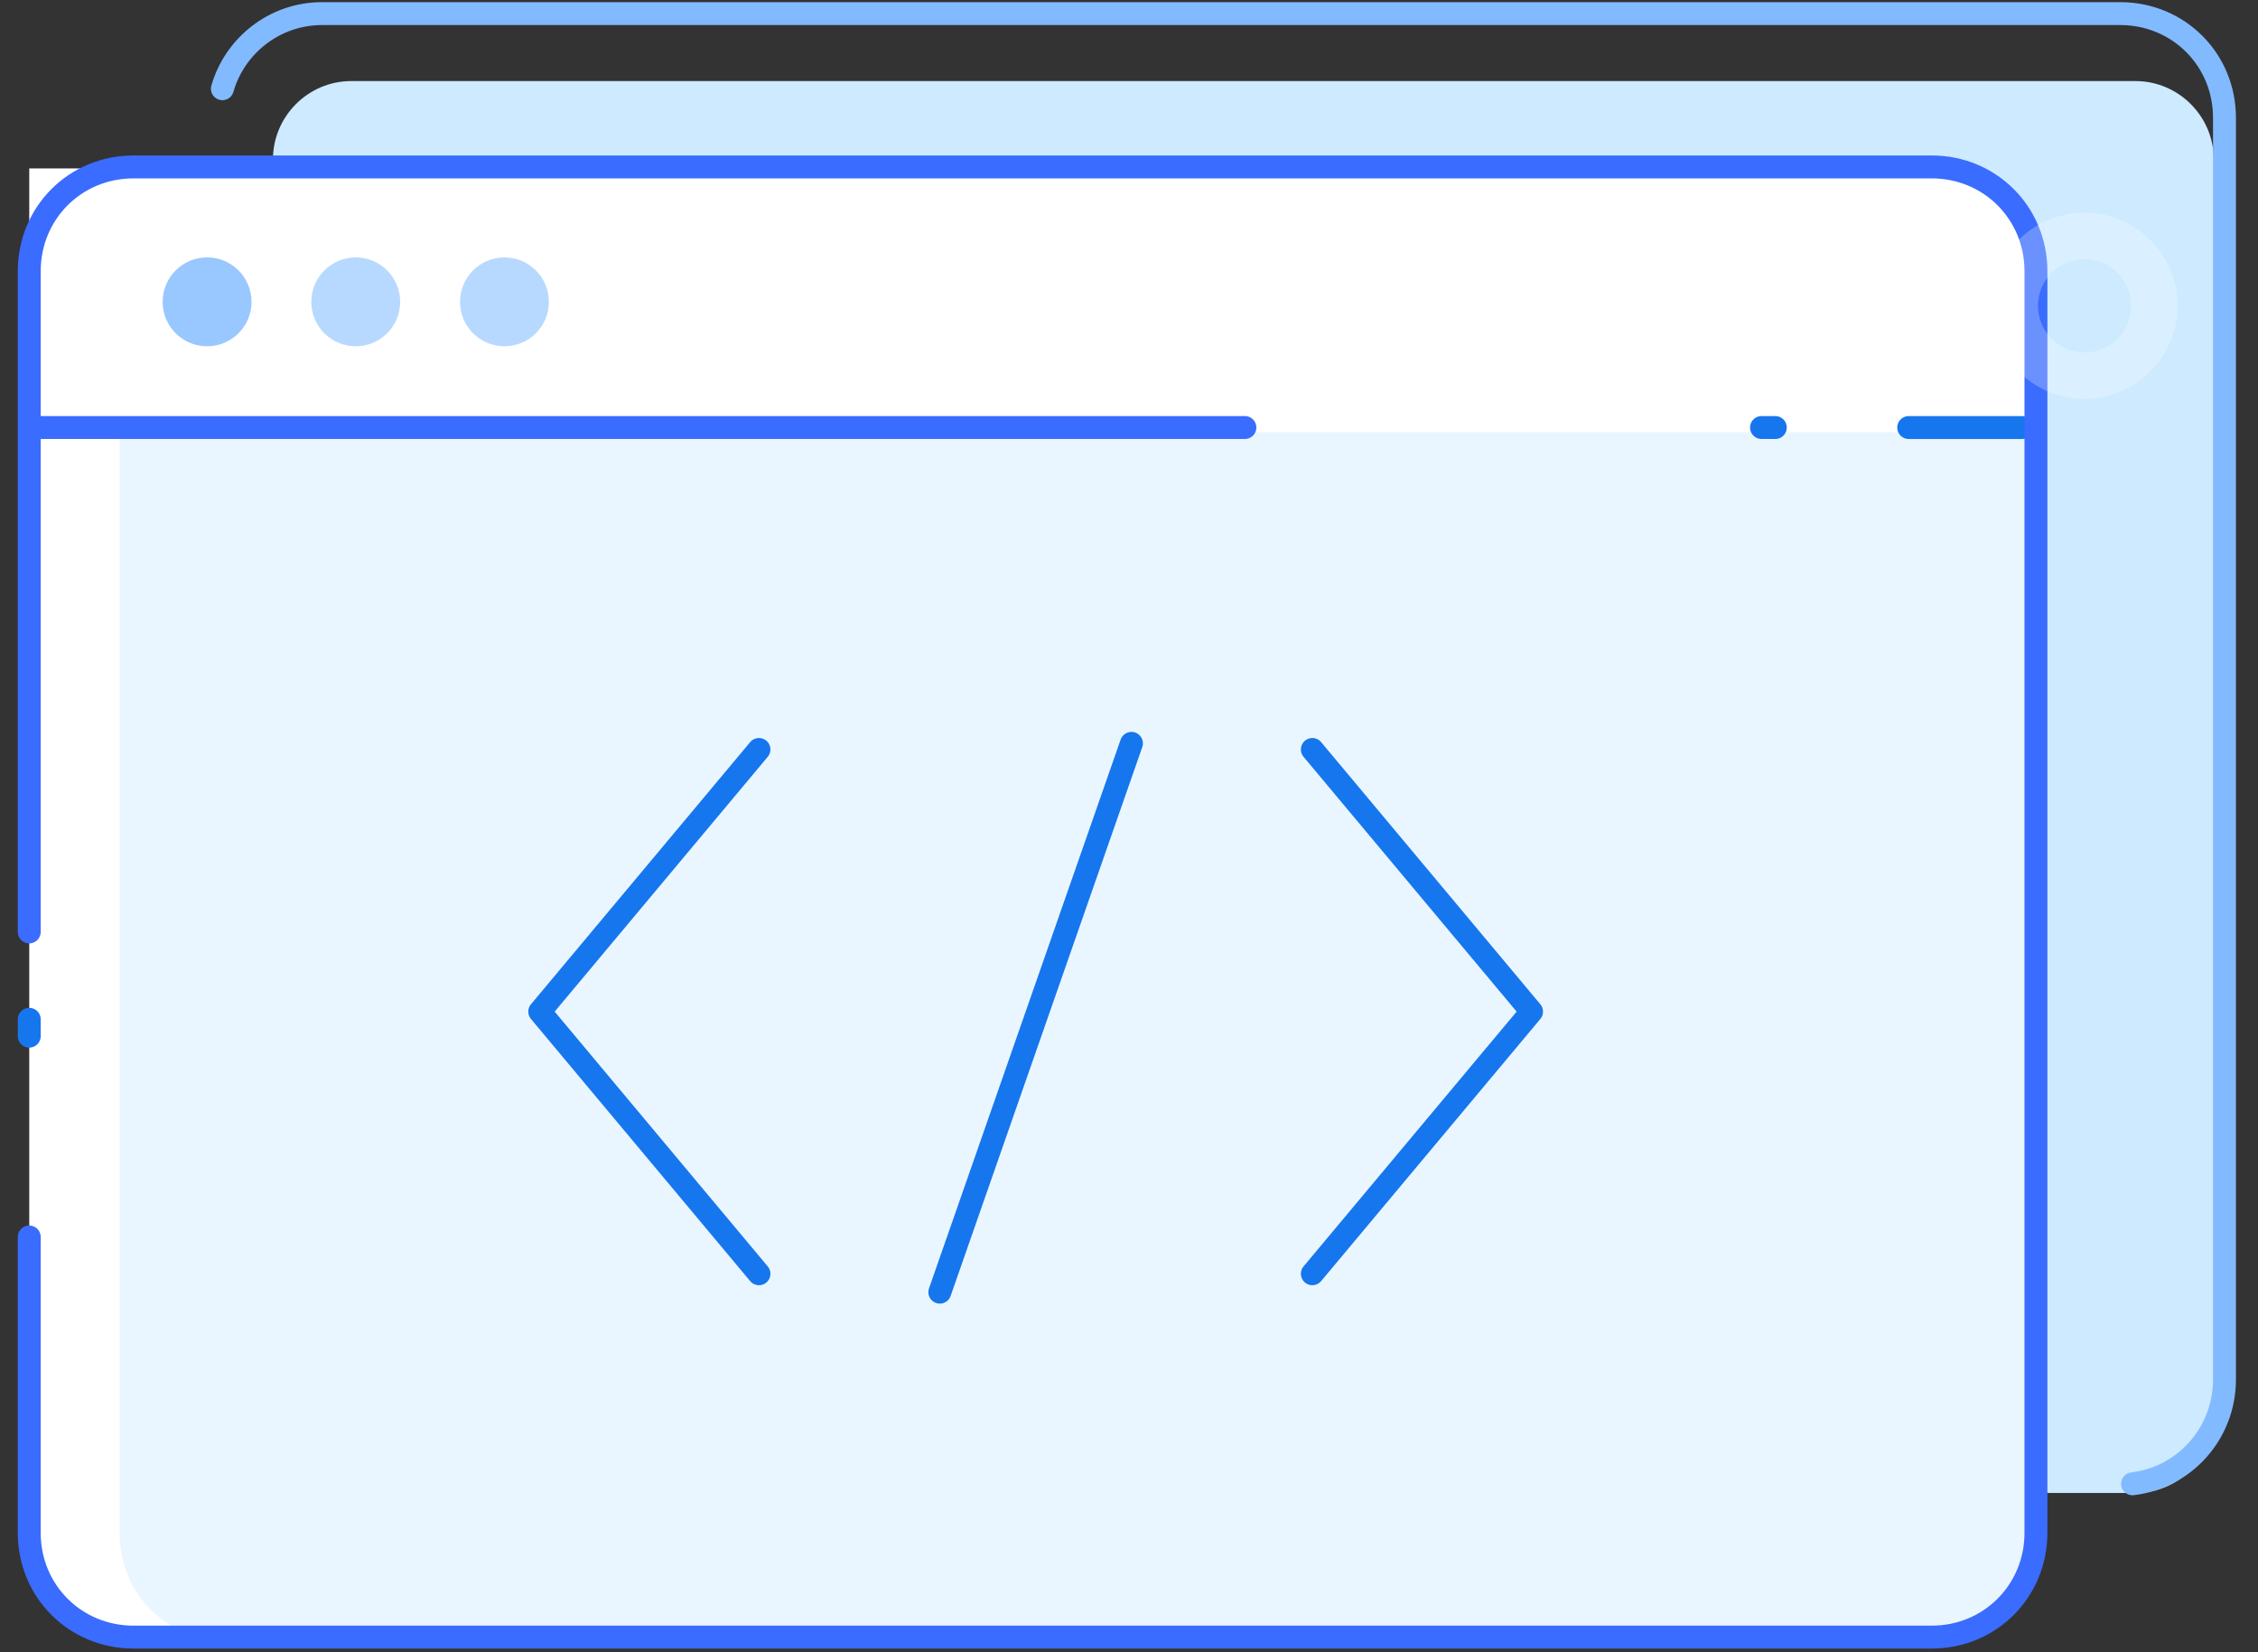 <svg width="82" height="60" viewBox="0 0 82 60" fill="none" xmlns="http://www.w3.org/2000/svg">
<rect x="0" y="0" width="82" height="60" fill="#333333" stroke="none"/>
<g id="zoom">
<g id="Object">
<g id="Code Copy">
<path id="Path" d="M77.554 54.217H12.752C11.194 54.217 9.913 52.937 9.913 51.378V5.783C9.913 4.224 11.194 2.944 12.752 2.944H77.554C79.113 2.944 80.393 4.224 80.393 5.783V51.378C80.393 52.937 79.113 54.217 77.554 54.217Z" fill="#CDEAFF"/>
<path id="Path_2" d="M8.076 3.222C8.522 1.663 9.969 0.494 11.695 0.494H76.998C79.113 0.494 80.783 2.164 80.783 4.28V50.097C80.783 52.046 79.336 53.66 77.443 53.883" stroke="#82BAFF" stroke-width="0.832" stroke-linecap="round" stroke-linejoin="round"/>
<path id="Path_3" d="M73.991 10.125V55.72C73.991 57.836 72.265 59.506 70.206 59.506H4.847C2.732 59.506 1.062 57.78 1.062 55.72V6.117H69.983C72.21 6.117 73.991 7.898 73.991 10.125Z" fill="white"/>
<path id="Path_4" d="M68.702 6.117C71.597 6.117 73.991 8.511 73.991 11.406V55.721C73.991 57.836 72.376 59.506 70.372 59.506H7.964C5.96 59.506 4.346 57.78 4.346 55.721V6.117H68.702Z" fill="#EAF6FF"/>
<path id="Path_5" d="M49.496 15.692H1.062V9.902C1.062 7.787 2.732 6.117 4.847 6.117H70.15C72.265 6.117 73.936 7.787 73.936 9.902V15.692H61.187" fill="white"/>
<path id="Path_6" d="M69.315 15.526H73.435" stroke="#1676EE" stroke-width="0.832" stroke-linecap="round" stroke-linejoin="round"/>
<path id="Path_7" d="M63.97 15.525H64.471" stroke="#1676EE" stroke-width="0.832" stroke-linecap="round" stroke-linejoin="round"/>
<path id="Path_8" d="M1.34 15.525H45.209" stroke="#3A6CFF" stroke-width="0.832" stroke-linecap="round" stroke-linejoin="round"/>
<circle id="Oval" cx="7.52" cy="10.961" r="1.614" fill="#99C7FF"/>
<circle id="Oval_2" cx="12.919" cy="10.961" r="1.614" fill="#B8D9FF"/>
<circle id="Oval_3" cx="18.32" cy="10.961" r="1.614" fill="#B8D9FF"/>
<path id="Path_9" d="M27.562 46.256L19.601 36.736L27.562 27.216" stroke="#1676EE" stroke-width="0.832" stroke-linecap="round" stroke-linejoin="round"/>
<path id="Path_10" d="M47.658 46.256L55.619 36.736L47.658 27.216" stroke="#1676EE" stroke-width="0.832" stroke-linecap="round" stroke-linejoin="round"/>
<path id="Path_11" d="M41.089 26.994L34.13 46.924" stroke="#1676EE" stroke-width="0.832" stroke-linecap="round" stroke-linejoin="round"/>
<path id="Path_12" d="M1.062 37.627V37.015" stroke="#1676EE" stroke-width="0.832" stroke-linecap="round" stroke-linejoin="round"/>
<path id="Path_13" d="M1.062 33.842V9.847C1.062 7.732 2.732 6.062 4.847 6.062H70.15C72.265 6.062 73.936 7.732 73.936 9.847V55.665C73.936 57.78 72.265 59.45 70.15 59.45H4.847C2.732 59.45 1.062 57.78 1.062 55.665V44.92" stroke="#3A6CFF" stroke-width="0.832" stroke-linecap="round" stroke-linejoin="round"/>
</g>
</g>
<path id="Shape" opacity="0.25" fill-rule="evenodd" clip-rule="evenodd" d="M72.315 11.104C72.315 12.966 73.838 14.489 75.7 14.489C77.561 14.489 79.085 12.966 79.085 11.104C79.085 9.243 77.561 7.72 75.7 7.72C73.838 7.72 72.315 9.243 72.315 11.104ZM74.008 11.105C74.008 10.174 74.769 9.412 75.7 9.412C76.631 9.412 77.392 10.174 77.392 11.105C77.392 12.035 76.631 12.797 75.7 12.797C74.769 12.797 74.008 12.035 74.008 11.105Z" fill="white"/>
</g>
</svg>
